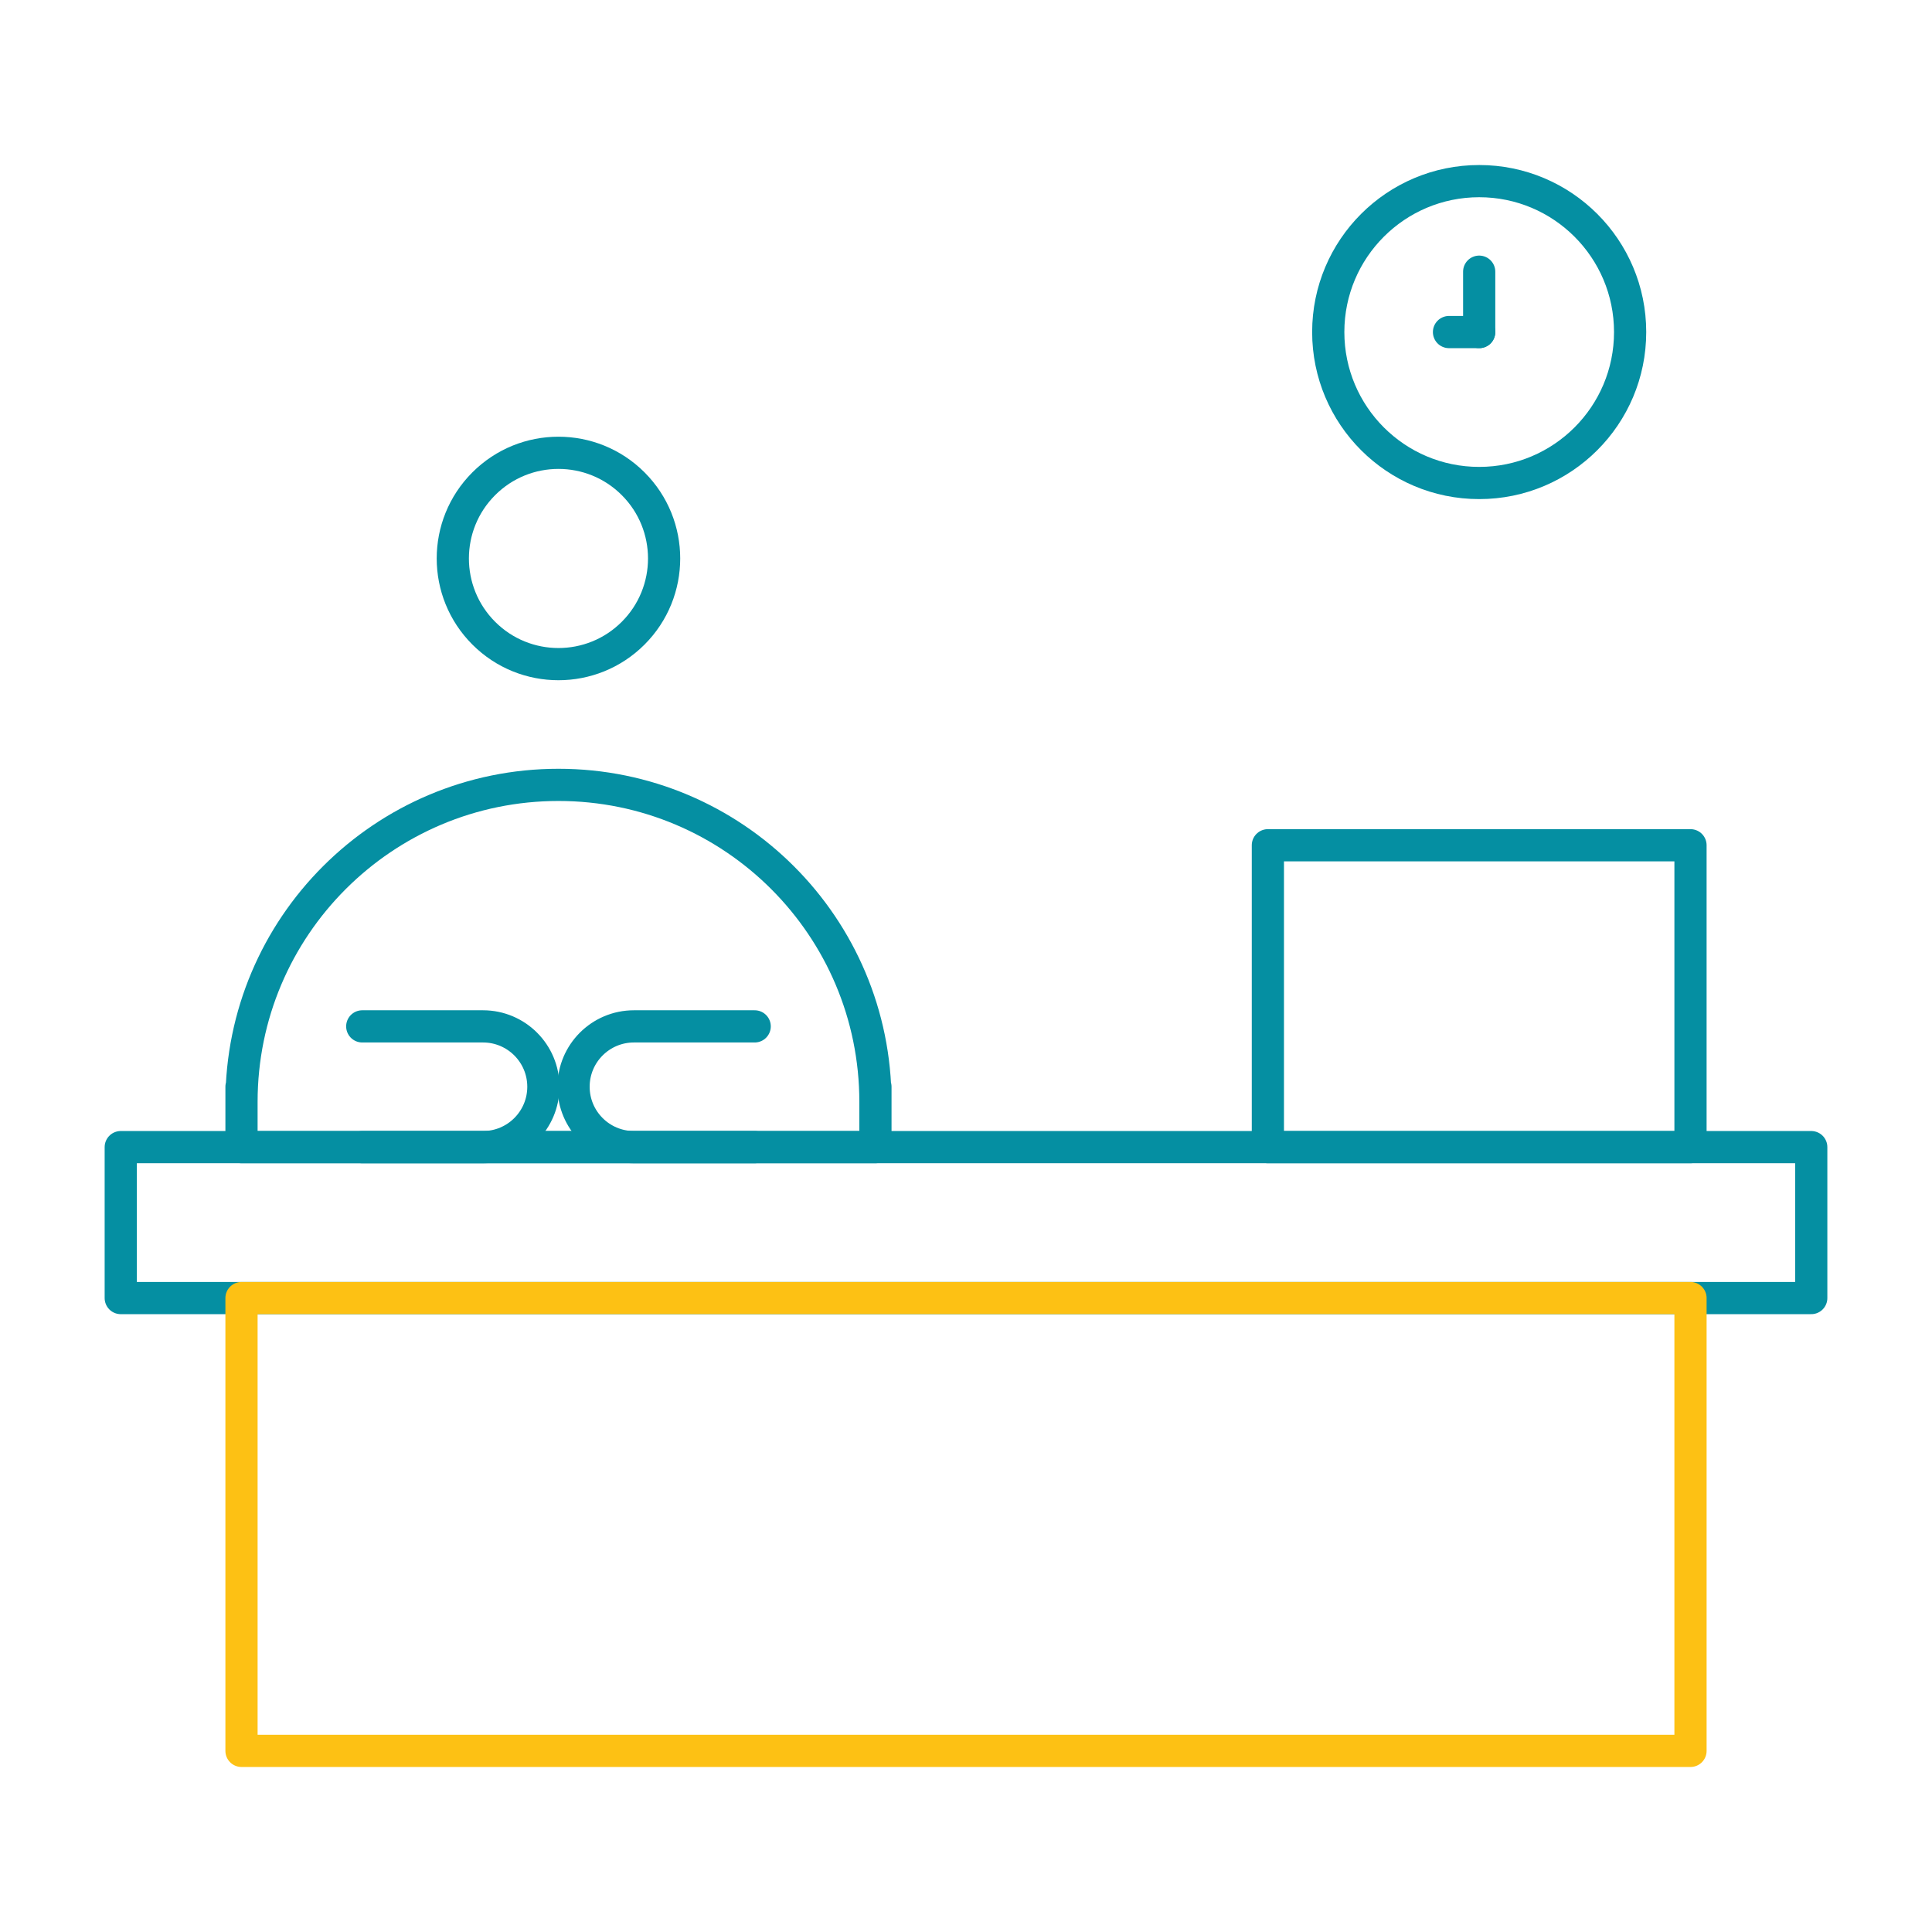 <svg width="120" height="120" viewBox="0 0 120 120" fill="none" xmlns="http://www.w3.org/2000/svg">
<path d="M112.5 71.25H7.5V80.625H112.5V71.25Z" stroke="#058FA2" stroke-width="2" stroke-miterlimit="10" stroke-linecap="round" stroke-linejoin="round"/>
<path d="M105 80.625H15V108.75H105V80.625Z" stroke="#FDC114" stroke-width="2" stroke-miterlimit="10" stroke-linecap="round" stroke-linejoin="round"/>
<path d="M39.327 39.328C41.89 36.765 41.89 32.61 39.327 30.047C36.765 27.484 32.609 27.484 30.047 30.047C27.484 32.61 27.484 36.765 30.047 39.328C32.609 41.891 36.765 41.891 39.327 39.328Z" stroke="#058FA2" stroke-width="2" stroke-miterlimit="10" stroke-linecap="round" stroke-linejoin="round"/>
<path d="M15 67.5V71.25H54.375V67.5V68.438C54.375 57.564 45.561 48.75 34.688 48.75C23.814 48.75 15 57.564 15 68.438V67.5Z" stroke="#058FA2" stroke-width="2" stroke-miterlimit="10" stroke-linecap="round" stroke-linejoin="round"/>
<path d="M22.5 63.75H30C32.071 63.75 33.75 65.429 33.75 67.5C33.75 69.571 32.071 71.25 30 71.25H22.5" stroke="#058FA2" stroke-width="2" stroke-miterlimit="10" stroke-linecap="round" stroke-linejoin="round"/>
<path d="M46.875 63.75H39.375C37.304 63.75 35.625 65.429 35.625 67.5C35.625 69.571 37.304 71.25 39.375 71.25H46.875" stroke="#058FA2" stroke-width="2" stroke-miterlimit="10" stroke-linecap="round" stroke-linejoin="round"/>
<path d="M105 52.5H78.75V71.25H105V52.5Z" stroke="#058FA2" stroke-width="2" stroke-miterlimit="10" stroke-linecap="round" stroke-linejoin="round"/>
<path d="M91.875 30C97.053 30 101.25 25.803 101.25 20.625C101.25 15.447 97.053 11.25 91.875 11.25C86.697 11.25 82.5 15.447 82.5 20.625C82.5 25.803 86.697 30 91.875 30Z" stroke="#058FA2" stroke-width="2" stroke-miterlimit="10" stroke-linecap="round" stroke-linejoin="round"/>
<path d="M91.875 16.875V20.625" stroke="#058FA2" stroke-width="2" stroke-miterlimit="10" stroke-linecap="round" stroke-linejoin="round"/>
<path d="M90 20.625H91.875" stroke="#058FA2" stroke-width="2" stroke-miterlimit="10" stroke-linecap="round" stroke-linejoin="round"/>
</svg>
